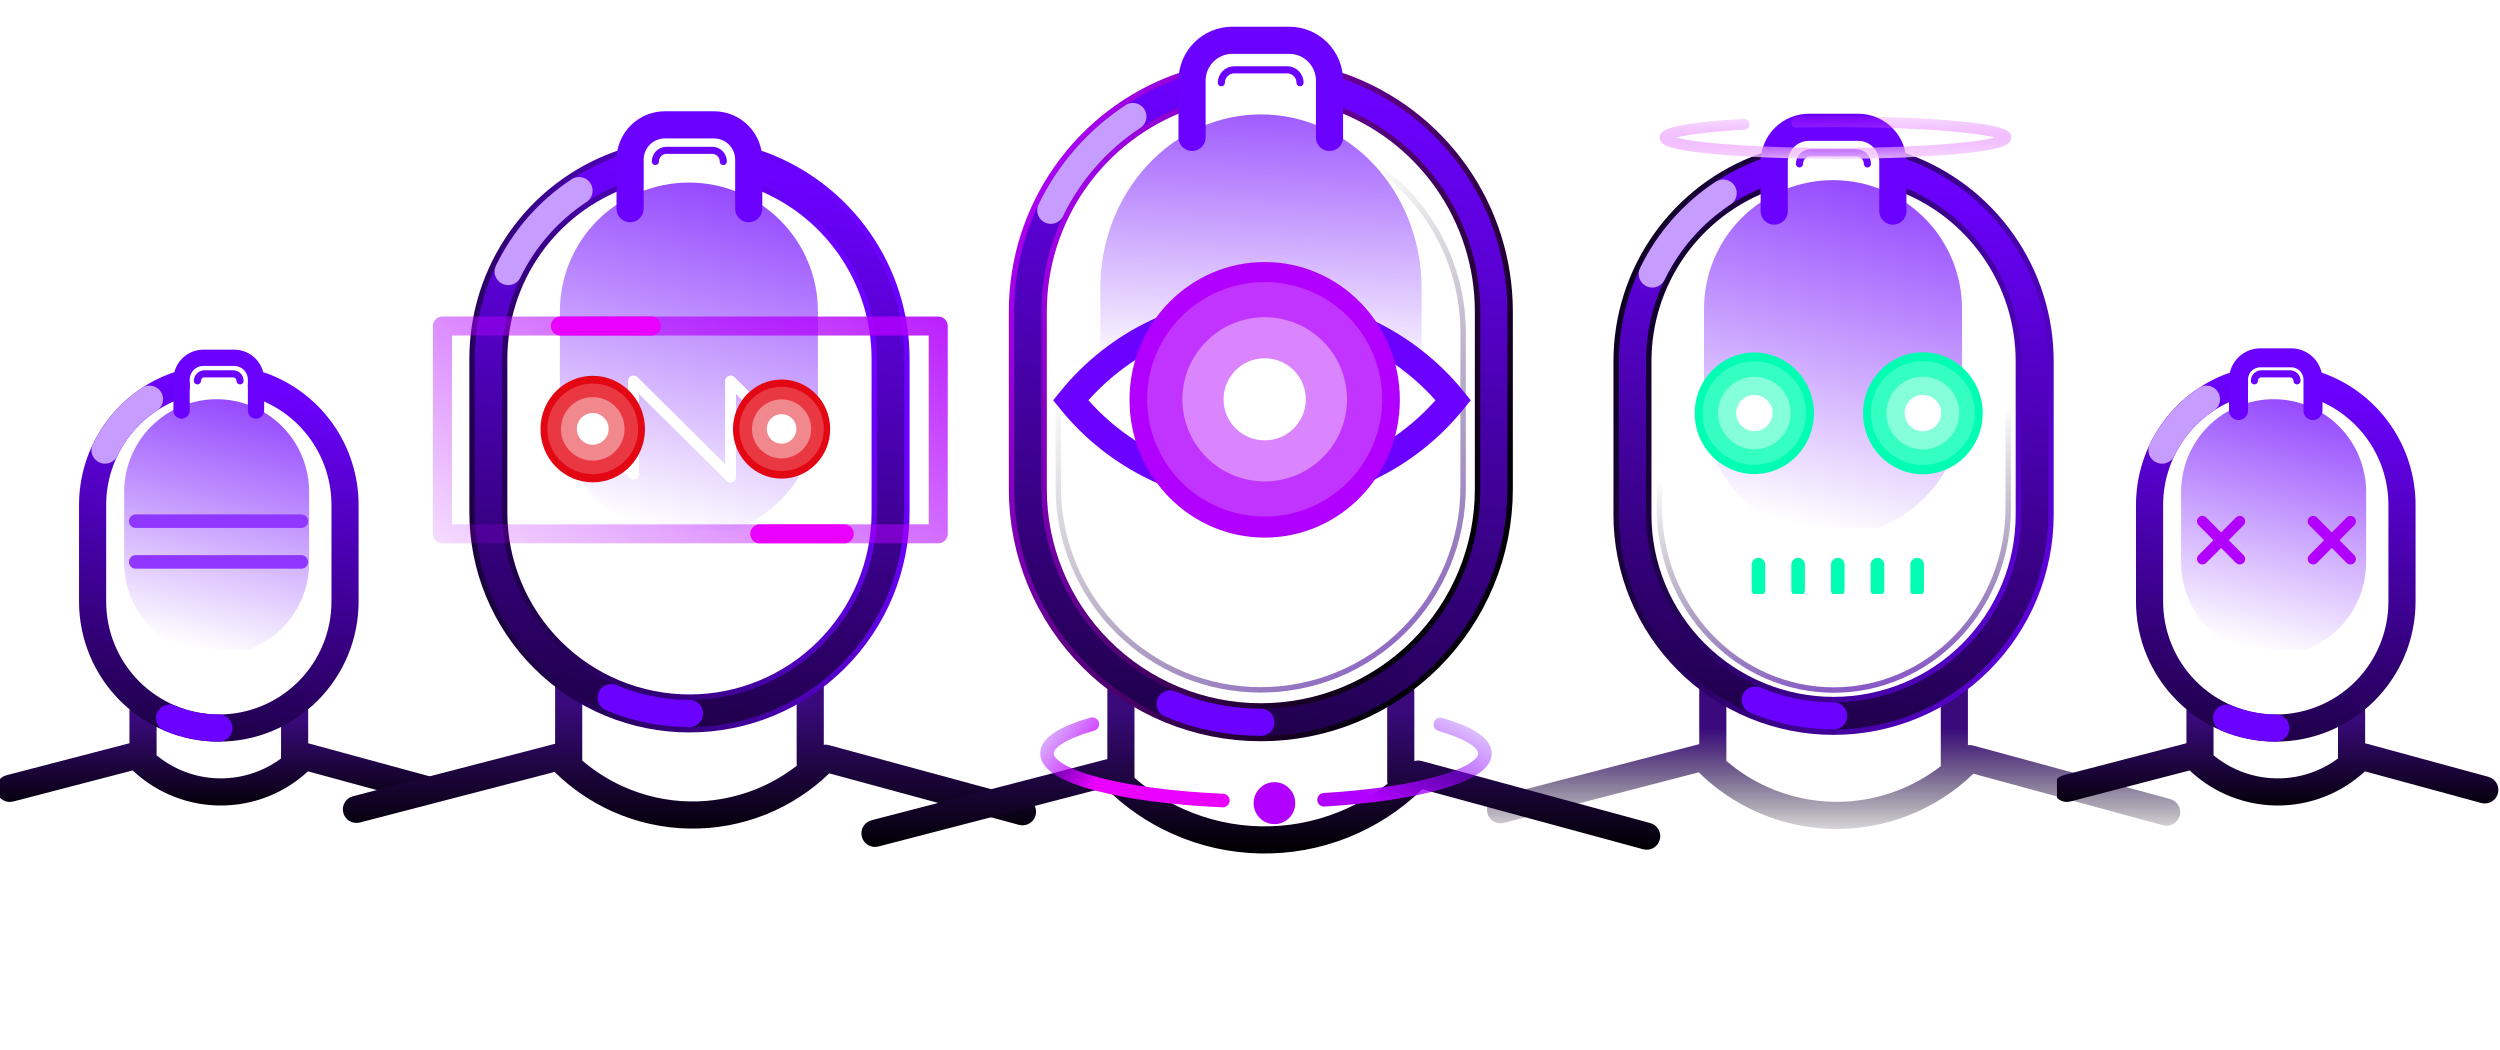 <svg width="921" height="387" viewBox="0 0 921 387" fill="none" xmlns="http://www.w3.org/2000/svg">
<g clip-path="url(#clip0_1_150)">
<path d="M68.319 239.442C61.708 237.066 55.99 232.702 51.948 226.947C47.906 221.192 45.737 214.326 45.736 207.288L45.736 181.22C45.735 176.735 46.616 172.295 48.328 168.151C50.04 164.008 52.55 160.243 55.715 157.072C58.88 153.901 62.637 151.386 66.772 149.67C70.907 147.955 75.339 147.072 79.814 147.073C84.29 147.072 88.721 147.955 92.856 149.67C96.991 151.386 100.748 153.901 103.913 157.072C107.078 160.243 109.588 164.008 111.3 168.151C113.012 172.295 113.893 176.735 113.892 181.22L113.892 207.288C113.891 214.326 111.722 221.192 107.68 226.947C103.638 232.702 97.92 237.066 91.309 239.442" fill="url(#paint0_linear_1_150)"/>
<path fill-rule="evenodd" clip-rule="evenodd" d="M52.689 256.997C55.45 256.997 57.689 259.235 57.689 261.997V278.268C60.259 280.382 63.105 282.147 66.154 283.51C70.719 285.552 75.646 286.653 80.643 286.748C85.64 286.844 90.605 285.931 95.244 284.065C98.2 282.876 100.985 281.315 103.535 279.424V261.997C103.535 259.235 105.774 256.997 108.535 256.997C111.296 256.997 113.535 259.235 113.535 261.997V273.82L158.925 286.176C161.59 286.901 163.162 289.649 162.436 292.313C161.711 294.978 158.963 296.55 156.299 295.824L113.46 284.164C109.234 288.078 104.327 291.19 98.976 293.342C93.092 295.71 86.792 296.867 80.452 296.747C74.112 296.626 67.861 295.229 62.071 292.639C57.206 290.463 52.75 287.483 48.886 283.829L4.87 295.28C2.198 295.976 -0.532 294.373 -1.227 291.7C-1.923 289.028 -0.32 286.298 2.353 285.603L47.689 273.808V261.997C47.689 259.235 49.927 256.997 52.689 256.997Z" fill="url(#paint1_linear_1_150)"/>
<path d="M96.297 142.137C105.317 145.38 113.118 151.336 118.633 159.192C124.148 167.047 127.108 176.418 127.109 186.024V221.606C127.11 227.727 125.909 233.788 123.572 239.443C121.236 245.099 117.811 250.237 113.493 254.565C109.175 258.893 104.049 262.326 98.407 264.668C92.765 267.01 86.718 268.215 80.612 268.213V268.213C74.505 268.215 68.458 267.01 62.816 264.668C57.175 262.326 52.048 258.893 47.73 254.565C43.412 250.237 39.987 245.099 37.651 239.443C35.315 233.788 34.113 227.727 34.114 221.606V186.024C34.115 176.418 37.075 167.047 42.591 159.192C48.106 151.336 55.907 145.38 64.927 142.137" stroke="url(#paint2_linear_1_150)" stroke-width="10" stroke-linecap="round" stroke-linejoin="round"/>
<path d="M50 207H111" stroke="#8F37FF" stroke-width="5" stroke-linecap="round" stroke-linejoin="round"/>
<path d="M50 192H111" stroke="#8F37FF" stroke-width="5" stroke-linecap="round" stroke-linejoin="round"/>
<path d="M80.612 268.213C74.395 268.222 68.24 266.976 62.512 264.552" stroke="#6B01FE" stroke-width="10" stroke-linecap="round" stroke-linejoin="round"/>
<path d="M38.696 165.813C42.371 158.195 48.033 151.715 55.083 147.06" stroke="#C69CFF" stroke-width="10" stroke-linecap="round" stroke-linejoin="round"/>
<path d="M66.888 151.239V139.861C66.89 137.726 67.738 135.679 69.246 134.17C70.753 132.662 72.796 131.814 74.926 131.814H86.277C88.407 131.814 90.45 132.662 91.957 134.17C93.465 135.679 94.313 137.726 94.315 139.861V151.239" stroke="#6B01FE" stroke-width="6" stroke-miterlimit="10" stroke-linecap="round"/>
<path d="M72.728 140.306C72.728 139.62 73 138.963 73.484 138.478C73.968 137.993 74.624 137.72 75.308 137.72H85.864C86.203 137.72 86.537 137.787 86.85 137.917C87.162 138.047 87.446 138.238 87.685 138.478C87.923 138.719 88.112 139.004 88.241 139.317C88.37 139.631 88.435 139.967 88.434 140.306" stroke="#6B01FE" stroke-width="2.62" stroke-miterlimit="10" stroke-linecap="round"/>
</g>
<path fill-rule="evenodd" clip-rule="evenodd" d="M209.505 247.948C212.266 247.948 214.505 250.186 214.505 252.948V280.182C219.081 284.114 224.213 287.37 229.745 289.839C237.383 293.247 245.628 295.085 253.99 295.245C262.353 295.404 270.662 293.88 278.424 290.765C283.854 288.585 288.94 285.657 293.536 282.076C293.506 281.853 293.49 281.626 293.49 281.395V252.948C293.49 250.186 295.729 247.948 298.49 247.948C301.252 247.948 303.49 250.186 303.49 252.948V274.352C304.102 274.286 304.729 274.332 305.342 274.498L378.001 294.23C380.665 294.954 382.239 297.701 381.515 300.366C380.792 303.031 378.045 304.604 375.38 303.88L305.507 284.905C298.775 291.412 290.843 296.555 282.149 300.045C273.143 303.66 263.502 305.427 253.8 305.243C244.098 305.058 234.532 302.925 225.67 298.971C217.726 295.426 210.493 290.482 204.314 284.383L132.561 303.007C129.888 303.701 127.159 302.096 126.465 299.423C125.772 296.751 127.376 294.021 130.049 293.328L204.505 274.002V252.948C204.505 250.186 206.743 247.948 209.505 247.948Z" fill="url(#paint3_linear_1_150)"/>
<path d="M278.99 62.401C293.363 67.557 305.793 77.026 314.581 89.514C323.369 102.002 328.086 116.9 328.087 132.171V188.736C328.089 198.467 326.174 208.103 322.451 217.093C318.729 226.084 313.271 234.253 306.391 241.133C299.511 248.014 291.343 253.472 282.353 257.195C273.363 260.917 263.728 262.832 253.998 262.83V262.83C244.267 262.832 234.632 260.917 225.642 257.195C216.652 253.472 208.484 248.014 201.604 241.133C194.724 234.253 189.266 226.084 185.544 217.093C181.821 208.103 179.906 198.467 179.908 188.736V132.171C179.909 116.9 184.626 102.002 193.414 89.514C202.202 77.026 214.632 67.557 229.005 62.401" stroke="url(#paint4_linear_1_150)" stroke-width="14" stroke-linecap="round" stroke-linejoin="round"/>
<path d="M278.99 62.401C293.363 67.557 305.793 77.026 314.581 89.514C323.369 102.002 328.086 116.9 328.087 132.171V188.736C328.089 198.467 326.174 208.103 322.451 217.093C318.729 226.084 313.271 234.253 306.391 241.133C299.511 248.014 291.343 253.472 282.353 257.195C273.363 260.917 263.728 262.832 253.998 262.83V262.83C244.267 262.832 234.632 260.917 225.642 257.195C216.652 253.472 208.484 248.014 201.604 241.133C194.724 234.253 189.266 226.084 185.544 217.093C181.821 208.103 179.906 198.467 179.908 188.736V132.171C179.909 116.9 184.626 102.002 193.414 89.514C202.202 77.026 214.632 67.557 229.005 62.401" stroke="url(#paint5_linear_1_150)" stroke-width="10" stroke-linecap="round" stroke-linejoin="round"/>
<path d="M237.758 195.5C228.537 192.201 220.563 186.142 214.925 178.152C209.288 170.162 206.262 160.63 206.261 150.859L206.261 114.667C206.26 108.441 207.488 102.275 209.876 96.523C212.264 90.771 215.765 85.544 220.179 81.141C224.593 76.739 229.833 73.247 235.6 70.865C241.367 68.483 247.549 67.258 253.791 67.259V67.259C260.033 67.258 266.214 68.483 271.981 70.865C277.748 73.247 282.989 76.739 287.402 81.141C291.816 85.544 295.317 90.771 297.705 96.523C300.093 102.275 301.322 108.441 301.32 114.667L301.32 150.859C301.32 160.63 298.294 170.162 292.656 178.152C287.018 186.142 279.044 192.201 269.824 195.5" fill="url(#paint6_linear_1_150)"/>
<g clip-path="url(#clip1_1_150)">
<path d="M345.648 120.109H162.996V196.667H345.648V120.109Z" stroke="url(#paint7_linear_1_150)" stroke-width="7" stroke-linecap="round" stroke-linejoin="round"/>
<path d="M206.434 120.109H239.946" stroke="#EA00FE" stroke-width="7" stroke-linecap="round" stroke-linejoin="round"/>
<path d="M311.028 196.667H279.889" stroke="#EA00FE" stroke-width="7" stroke-linecap="round" stroke-linejoin="round"/>
<path d="M198.786 176.374V140.34L233.391 174.656V140.34L269.134 175.786V140.34L305.955 176.854V137.879" stroke="white" stroke-width="4" stroke-linecap="round" stroke-linejoin="round"/>
<g filter="url(#filter0_f_1_150)">
<ellipse rx="19.25" ry="19.623" transform="matrix(1 0 0 -1 218.365 158.072)" fill="#E30613"/>
</g>
<ellipse rx="11.717" ry="11.691" transform="matrix(1 0 0 -1 218.365 158.001)" fill="white" fill-opacity="0.4"/>
<ellipse rx="16.739" ry="16.701" transform="matrix(1 0 0 -1 218.365 158.001)" fill="white" fill-opacity="0.2"/>
<ellipse rx="5.859" ry="5.845" transform="matrix(1 0 0 -1 218.365 158.001)" fill="white"/>
<g filter="url(#filter1_f_1_150)">
<ellipse rx="17.905" ry="18.253" transform="matrix(1 0 0 -1 287.931 158.072)" fill="#E30613"/>
</g>
<ellipse rx="10.899" ry="10.874" transform="matrix(1 0 0 -1 287.931 158.006)" fill="white" fill-opacity="0.4"/>
<ellipse rx="15.57" ry="15.534" transform="matrix(1 0 0 -1 287.931 158.006)" fill="white" fill-opacity="0.2"/>
<ellipse rx="5.449" ry="5.437" transform="matrix(1 0 0 -1 287.931 158.006)" fill="white"/>
</g>
<path d="M253.998 262.83C244.091 262.843 234.284 260.864 225.158 257.009" stroke="#6B01FE" stroke-width="10" stroke-linecap="round" stroke-linejoin="round"/>
<path d="M187.209 100.04C193.064 87.93 202.086 77.629 213.319 70.228" stroke="#C69CFF" stroke-width="10" stroke-linecap="round" stroke-linejoin="round"/>
<path d="M232.129 76.871V58.784C232.134 55.389 233.485 52.135 235.887 49.737C238.288 47.338 241.544 45.991 244.938 45.991H263.024C266.419 45.991 269.674 47.338 272.076 49.737C274.477 52.135 275.829 55.389 275.833 58.784V76.871" stroke="#6B01FE" stroke-width="10" stroke-miterlimit="10" stroke-linecap="round"/>
<path d="M241.436 59.491C241.436 58.4 241.869 57.355 242.64 56.584C243.41 55.813 244.456 55.38 245.546 55.38H262.367C262.906 55.38 263.439 55.486 263.937 55.693C264.435 55.9 264.887 56.203 265.267 56.585C265.648 56.967 265.949 57.42 266.154 57.919C266.359 58.417 266.463 58.952 266.461 59.491" stroke="#6B01FE" stroke-width="2.62" stroke-miterlimit="10" stroke-linecap="round"/>
<g clip-path="url(#clip2_1_150)">
<path fill-rule="evenodd" clip-rule="evenodd" d="M630.994 248.088C633.756 248.088 635.994 250.327 635.994 253.088V280.323C640.571 284.255 645.703 287.51 651.235 289.979C658.873 293.387 667.118 295.226 675.48 295.385C683.842 295.544 692.151 294.02 699.914 290.905C705.344 288.725 710.43 285.797 715.026 282.216C714.996 281.993 714.98 281.766 714.98 281.535V253.088C714.98 250.327 717.219 248.088 719.98 248.088C722.742 248.088 724.98 250.327 724.98 253.088V274.493C725.592 274.426 726.219 274.472 726.832 274.638L799.49 294.37C802.155 295.094 803.729 297.841 803.005 300.506C802.281 303.171 799.534 304.744 796.87 304.021L726.997 285.045C720.265 291.553 712.333 296.696 703.638 300.185C694.633 303.8 684.992 305.567 675.29 305.383C665.588 305.198 656.021 303.066 647.16 299.111C639.216 295.566 631.983 290.622 625.803 284.524L554.051 303.147C551.378 303.841 548.649 302.237 547.955 299.564C547.261 296.891 548.866 294.162 551.539 293.468L625.994 274.143V253.088C625.994 250.327 628.233 248.088 630.994 248.088Z" fill="url(#paint8_linear_1_150)"/>
<path d="M700.48 63.298C714.853 68.454 727.283 77.923 736.071 90.411C744.859 102.899 749.575 117.797 749.576 133.067V189.633C749.579 199.364 747.664 209 743.941 217.99C740.219 226.981 734.761 235.149 727.881 242.03C721.001 248.911 712.832 254.368 703.843 258.091C694.853 261.814 685.217 263.729 675.487 263.727V263.727C665.757 263.729 656.122 261.814 647.132 258.091C638.142 254.368 629.974 248.911 623.094 242.03C616.213 235.149 610.756 226.981 607.034 217.99C603.311 209 601.396 199.364 601.398 189.633V133.067C601.399 117.797 606.116 102.899 614.904 90.411C623.692 77.923 636.122 68.454 650.495 63.298" stroke="url(#paint9_linear_1_150)" stroke-width="14" stroke-linecap="round" stroke-linejoin="round"/>
<path d="M700.48 63.298C714.853 68.454 727.283 77.923 736.071 90.411C744.859 102.899 749.575 117.797 749.576 133.067V189.633C749.579 199.364 747.664 209 743.941 217.99C740.219 226.981 734.761 235.149 727.881 242.03C721.001 248.911 712.832 254.368 703.843 258.091C694.853 261.814 685.217 263.729 675.487 263.727V263.727C665.757 263.729 656.122 261.814 647.132 258.091C638.142 254.368 629.974 248.911 623.094 242.03C616.213 235.149 610.756 226.981 607.034 217.99C603.311 209 601.396 199.364 601.398 189.633V133.067C601.399 117.797 606.116 102.899 614.904 90.411C623.692 77.923 636.122 68.454 650.495 63.298" stroke="url(#paint10_linear_1_150)" stroke-width="10" stroke-linecap="round" stroke-linejoin="round"/>
<path d="M659.247 194.603C650.027 191.304 642.053 185.245 636.415 177.255C630.777 169.265 627.751 159.733 627.751 149.962L627.751 113.77C627.749 107.544 628.978 101.378 631.366 95.626C633.754 89.874 637.255 84.647 641.669 80.245C646.083 75.842 651.323 72.35 657.09 69.968C662.857 67.586 669.038 66.361 675.28 66.362V66.362C681.523 66.361 687.704 67.586 693.471 69.968C699.238 72.35 704.478 75.842 708.892 80.245C713.306 84.647 716.807 89.874 719.195 95.626C721.583 101.378 722.812 107.544 722.81 113.77L722.81 149.962C722.809 159.733 719.784 169.265 714.146 177.255C708.508 185.245 700.534 191.304 691.314 194.603" fill="url(#paint11_linear_1_150)"/>
<path d="M697.239 72.658C709.705 77.328 720.487 85.906 728.109 97.218C735.731 108.53 739.822 122.024 739.823 135.857V187.095C739.825 195.91 738.164 204.638 734.935 212.782C731.706 220.926 726.973 228.325 721.006 234.558C715.038 240.791 707.953 245.734 700.156 249.107C692.358 252.479 684.001 254.213 675.562 254.212V254.212C667.123 254.213 658.765 252.479 650.968 249.107C643.171 245.734 636.086 240.791 630.118 234.558C624.151 228.325 619.417 220.926 616.189 212.782C612.96 204.638 611.299 195.91 611.301 187.095V135.857C611.302 122.024 615.393 108.53 623.015 97.218C630.637 85.906 641.419 77.328 653.885 72.658" stroke="url(#paint12_linear_1_150)" stroke-width="2" stroke-linecap="round" stroke-linejoin="round"/>
<g clip-path="url(#clip3_1_150)">
<path d="M647.802 208.018V217.358" stroke="#01FEB2" stroke-width="5" stroke-linecap="round" stroke-linejoin="round"/>
<path d="M662.43 208.018V217.358" stroke="#01FEB2" stroke-width="5" stroke-linecap="round" stroke-linejoin="round"/>
<path d="M677.047 208.018V217.358" stroke="#01FEB2" stroke-width="5" stroke-linecap="round" stroke-linejoin="round"/>
<path d="M691.664 208.018V217.358" stroke="#01FEB2" stroke-width="5" stroke-linecap="round" stroke-linejoin="round"/>
<path d="M706.281 208.018V217.358" stroke="#01FEB2" stroke-width="5" stroke-linecap="round" stroke-linejoin="round"/>
</g>
<path d="M675.487 263.727C665.581 263.74 655.773 261.761 646.647 257.906" stroke="#6B01FE" stroke-width="10" stroke-linecap="round" stroke-linejoin="round"/>
<path d="M608.699 100.937C614.554 88.826 623.576 78.525 634.809 71.125" stroke="#C69CFF" stroke-width="10" stroke-linecap="round" stroke-linejoin="round"/>
<path d="M653.619 77.768V59.68C653.623 56.286 654.975 53.032 657.376 50.633C659.778 48.235 663.033 46.887 666.428 46.887H684.514C687.908 46.887 691.164 48.235 693.565 50.633C695.967 53.032 697.318 56.286 697.323 59.68V77.768" stroke="#6B01FE" stroke-width="10" stroke-miterlimit="10" stroke-linecap="round"/>
<path d="M662.925 60.387C662.925 59.297 663.358 58.252 664.129 57.48C664.9 56.71 665.946 56.276 667.036 56.276H683.856C684.395 56.276 684.929 56.383 685.427 56.59C685.925 56.797 686.377 57.1 686.757 57.481C687.138 57.864 687.439 58.317 687.644 58.815C687.848 59.314 687.953 59.848 687.951 60.387" stroke="#6B01FE" stroke-width="2.62" stroke-miterlimit="10" stroke-linecap="round"/>
<g filter="url(#filter2_f_1_150)">
<ellipse rx="21.97" ry="22.395" transform="matrix(1 0 0 -1 646.297 152.247)" fill="#01FEB2"/>
</g>
<ellipse rx="13.373" ry="13.342" transform="matrix(1 0 0 -1 646.297 152.165)" fill="white" fill-opacity="0.4"/>
<ellipse rx="19.104" ry="19.06" transform="matrix(1 0 0 -1 646.297 152.165)" fill="white" fill-opacity="0.2"/>
<ellipse rx="6.686" ry="6.671" transform="matrix(1 0 0 -1 646.297 152.165)" fill="white"/>
<g filter="url(#filter3_f_1_150)">
<ellipse rx="22.05" ry="22.477" transform="matrix(1 0 0 -1 708.385 152.247)" fill="#01FEB2"/>
</g>
<ellipse rx="13.422" ry="13.391" transform="matrix(1 0 0 -1 708.384 152.165)" fill="white" fill-opacity="0.4"/>
<ellipse rx="19.174" ry="19.13" transform="matrix(1 0 0 -1 708.385 152.165)" fill="white" fill-opacity="0.2"/>
<ellipse rx="6.711" ry="6.695" transform="matrix(1 0 0 -1 708.385 152.165)" fill="white"/>
<path d="M661.869 44.981C666.476 44.839 671.259 44.839 676.177 44.839C710.86 44.839 738.952 47.459 738.952 50.669C738.952 53.877 710.86 56.498 676.177 56.498C641.494 56.498 613.402 53.898 613.402 50.669C613.402 48.637 625.067 46.769 642.564 45.753" stroke="url(#paint13_linear_1_150)" stroke-width="4" stroke-linecap="round" stroke-linejoin="round"/>
</g>
<path fill-rule="evenodd" clip-rule="evenodd" d="M412.94 249.622C415.702 249.622 417.94 251.861 417.94 254.622V286.539C423.37 291.252 429.477 295.147 436.068 298.088C445.015 302.081 454.672 304.234 464.467 304.42C474.262 304.606 483.995 302.822 493.087 299.173C499.597 296.56 505.684 293.029 511.167 288.699C511.084 288.339 511.041 287.965 511.041 287.581V254.622C511.041 251.861 513.28 249.622 516.041 249.622C518.803 249.622 521.041 251.861 521.041 254.622V280.386C521.916 280.127 522.86 280.108 523.772 280.355L607.955 303.217C610.62 303.941 612.194 306.688 611.47 309.353C610.746 312.018 607.999 313.591 605.335 312.868L523.942 290.764C516.148 298.381 506.93 304.392 496.812 308.453C486.476 312.601 475.412 314.63 464.277 314.418C453.142 314.206 442.163 311.759 431.993 307.22C422.739 303.091 414.326 297.307 407.164 290.162L323.593 311.853C320.92 312.547 318.191 310.942 317.497 308.27C316.803 305.597 318.408 302.868 321.08 302.174L407.474 279.75C407.629 279.71 407.784 279.678 407.94 279.653V254.622C407.94 251.861 410.179 249.622 412.94 249.622Z" fill="url(#paint14_linear_1_150)"/>
<path d="M493.447 33.854C510.1 39.828 524.502 50.799 534.684 65.268C544.866 79.736 550.331 96.997 550.332 114.69V180.226C550.334 191.501 548.116 202.665 543.803 213.081C539.49 223.497 533.167 232.962 525.195 240.934C517.224 248.906 507.76 255.229 497.344 259.543C486.928 263.856 475.764 266.075 464.491 266.072V266.072C453.217 266.075 442.054 263.856 431.638 259.543C421.222 255.229 411.758 248.906 403.786 240.934C395.815 232.962 389.492 223.497 385.179 213.081C380.866 202.665 378.647 191.501 378.65 180.226V114.69C378.651 96.997 384.116 79.736 394.298 65.268C404.48 50.799 418.881 39.828 435.534 33.854" stroke="url(#paint15_linear_1_150)" stroke-width="14" stroke-linecap="round" stroke-linejoin="round"/>
<path d="M493.447 33.854C510.1 39.828 524.502 50.799 534.684 65.268C544.866 79.736 550.331 96.997 550.332 114.69V180.226C550.334 191.501 548.116 202.665 543.803 213.081C539.49 223.497 533.167 232.962 525.195 240.934C517.224 248.906 507.76 255.229 497.344 259.543C486.928 263.856 475.764 266.075 464.491 266.072V266.072C453.217 266.075 442.054 263.856 431.638 259.543C421.222 255.229 411.758 248.906 403.786 240.934C395.815 232.962 389.492 223.497 385.179 213.081C380.866 202.665 378.647 191.501 378.65 180.226V114.69C378.651 96.997 384.116 79.736 394.298 65.268C404.48 50.799 418.881 39.828 435.534 33.854" stroke="url(#paint16_linear_1_150)" stroke-width="10" stroke-linecap="round" stroke-linejoin="round"/>
<path d="M444.57 215.229C433.088 210.777 423.158 202.6 416.137 191.815C409.117 181.031 405.348 168.166 405.348 154.98L405.348 106.133C405.346 97.73 406.876 89.409 409.85 81.645C412.823 73.881 417.183 66.827 422.68 60.885C428.176 54.943 434.701 50.23 441.883 47.016C449.065 43.801 456.762 42.147 464.536 42.149V42.149C472.309 42.147 480.006 43.801 487.188 47.016C494.37 50.23 500.895 54.943 506.392 60.885C511.888 66.827 516.248 73.881 519.222 81.645C522.195 89.409 523.725 97.73 523.723 106.133L523.723 154.98C523.723 168.167 519.954 181.031 512.934 191.815C505.914 202.6 495.984 210.777 484.501 215.229" fill="url(#paint17_linear_1_150)"/>
<path d="M489.592 52.191C504.059 57.386 516.57 66.927 525.415 79.51C534.261 92.094 539.008 107.105 539.009 122.492V179.488C539.012 189.293 537.084 199.003 533.337 208.062C529.59 217.121 524.097 225.352 517.172 232.285C510.247 239.218 502.025 244.717 492.977 248.468C483.928 252.219 474.23 254.149 464.436 254.147V254.147C454.643 254.149 444.945 252.219 435.896 248.468C426.847 244.717 418.626 239.218 411.7 232.285C404.775 225.352 399.282 217.121 395.535 208.062C391.789 199.003 389.861 189.293 389.863 179.488V122.492C389.864 107.105 394.612 92.094 403.457 79.51C412.303 66.927 424.814 57.386 439.281 52.191" stroke="url(#paint18_linear_1_150)" stroke-width="2" stroke-linecap="round" stroke-linejoin="round"/>
<path d="M464.491 266.072C453.013 266.087 441.65 263.794 431.076 259.328" stroke="#6B01FE" stroke-width="10" stroke-linecap="round" stroke-linejoin="round"/>
<path d="M387.108 77.463C393.892 63.432 404.345 51.497 417.36 42.923" stroke="#C69CFF" stroke-width="10" stroke-linecap="round" stroke-linejoin="round"/>
<g clip-path="url(#clip4_1_150)">
<path d="M450.501 294.917C413.551 293.314 385.692 286.126 385.692 277.575C385.692 273.502 391.936 269.76 402.415 266.775" stroke="url(#paint19_linear_1_150)" stroke-width="5" stroke-linecap="round" stroke-linejoin="round"/>
<path d="M530.627 266.885C540.869 269.853 547.057 273.557 547.057 277.575C547.057 285.721 521.937 292.577 487.78 294.641" stroke="url(#paint20_linear_1_150)" stroke-width="5" stroke-linecap="round" stroke-linejoin="round"/>
<path d="M469.506 303.616C473.74 303.616 477.173 300.151 477.173 295.876C477.173 291.601 473.74 288.135 469.506 288.135C465.271 288.135 461.838 291.601 461.838 295.876C461.838 300.151 465.271 303.616 469.506 303.616Z" fill="#B200FE"/>
</g>
<path d="M439.154 50.62V29.663C439.159 25.73 440.725 21.96 443.507 19.181C446.29 16.402 450.061 14.841 453.994 14.841H474.949C478.882 14.841 482.654 16.402 485.436 19.181C488.219 21.96 489.785 25.73 489.79 29.663V50.62" stroke="#6B01FE" stroke-width="10" stroke-miterlimit="10" stroke-linecap="round"/>
<path d="M449.936 30.482C449.936 29.219 450.438 28.008 451.331 27.114C452.224 26.221 453.436 25.719 454.699 25.719H474.187C474.812 25.719 475.43 25.843 476.007 26.082C476.584 26.322 477.108 26.673 477.548 27.116C477.989 27.558 478.338 28.083 478.575 28.661C478.813 29.239 478.933 29.858 478.931 30.482" stroke="#6B01FE" stroke-width="2.62" stroke-miterlimit="10" stroke-linecap="round"/>
<path d="M464.904 181.084C478.418 181.097 491.763 178.083 503.96 172.265C516.158 166.446 526.897 157.97 535.391 147.458C526.894 136.948 516.154 128.471 503.958 122.648C491.762 116.824 478.419 113.802 464.904 113.802C451.389 113.802 438.046 116.824 425.85 122.648C413.654 128.471 402.914 136.948 394.418 147.458C402.908 157.973 413.647 166.451 425.845 172.27C438.043 178.089 451.389 181.101 464.904 181.084V181.084Z" stroke="#6B01FE" stroke-width="10" stroke-miterlimit="10" stroke-linecap="round"/>
<g filter="url(#filter4_f_1_150)">
<ellipse rx="49.798" ry="50.763" transform="matrix(1 0 0 -1 465.907 147.291)" fill="#B200FE"/>
</g>
<ellipse rx="30.312" ry="30.242" transform="matrix(1 0 0 -1 465.907 147.106)" fill="white" fill-opacity="0.4"/>
<ellipse rx="43.303" ry="43.202" transform="matrix(1 0 0 -1 465.907 147.106)" fill="white" fill-opacity="0.2"/>
<ellipse rx="15.156" ry="15.121" transform="matrix(1 0 0 -1 465.907 147.106)" fill="white"/>
<g clip-path="url(#clip5_1_150)">
<path d="M826.103 239.442C819.492 237.066 813.775 232.702 809.733 226.947C805.691 221.192 803.521 214.326 803.521 207.288L803.521 181.22C803.52 176.735 804.401 172.295 806.113 168.151C807.825 164.008 810.335 160.243 813.5 157.072C816.664 153.901 820.422 151.386 824.557 149.67C828.692 147.955 833.123 147.072 837.599 147.073C842.074 147.072 846.506 147.955 850.641 149.67C854.776 151.386 858.533 153.901 861.698 157.072C864.862 160.243 867.372 164.008 869.085 168.151C870.797 172.295 871.678 176.735 871.677 181.22L871.677 207.288C871.676 214.326 869.507 221.192 865.465 226.947C861.423 232.702 855.705 237.066 849.094 239.442" fill="url(#paint21_linear_1_150)"/>
<path fill-rule="evenodd" clip-rule="evenodd" d="M810.473 256.997C813.235 256.997 815.473 259.235 815.473 261.997V278.268C818.044 280.382 820.89 282.147 823.939 283.51C828.504 285.552 833.431 286.653 838.428 286.748C843.425 286.844 848.39 285.931 853.029 284.065C855.985 282.876 858.77 281.315 861.32 279.424V261.997C861.32 259.235 863.558 256.997 866.32 256.997C869.081 256.997 871.32 259.235 871.32 261.997V273.82L916.71 286.176C919.374 286.901 920.947 289.649 920.221 292.313C919.496 294.978 916.748 296.55 914.084 295.824L871.245 284.164C867.019 288.078 862.111 291.19 856.761 293.342C850.877 295.71 844.577 296.867 838.237 296.747C831.897 296.626 825.646 295.229 819.856 292.639C814.991 290.463 810.535 287.483 806.671 283.829L762.655 295.28C759.983 295.976 757.253 294.373 756.557 291.7C755.862 289.028 757.465 286.298 760.138 285.603L805.473 273.808V261.997C805.473 259.235 807.712 256.997 810.473 256.997Z" fill="url(#paint22_linear_1_150)"/>
<path d="M854.081 142.137C863.102 145.38 870.903 151.336 876.418 159.192C881.933 167.047 884.893 176.418 884.894 186.024V221.606C884.895 227.727 883.694 233.788 881.357 239.443C879.021 245.099 875.596 250.237 871.278 254.565C866.96 258.893 861.834 262.326 856.192 264.668C850.55 267.01 844.503 268.215 838.397 268.213V268.213C832.29 268.215 826.243 267.01 820.601 264.668C814.959 262.326 809.833 258.893 805.515 254.565C801.197 250.237 797.772 245.099 795.436 239.443C793.1 233.788 791.898 227.727 791.899 221.606V186.024C791.9 176.418 794.86 167.047 800.375 159.192C805.891 151.336 813.691 145.38 822.712 142.137" stroke="url(#paint23_linear_1_150)" stroke-width="10" stroke-linecap="round" stroke-linejoin="round"/>
<path d="M811.375 192.064L825.125 205.936" stroke="#B200FE" stroke-width="4" stroke-linecap="round" stroke-linejoin="round"/>
<path d="M825.125 192.064L811.375 205.936" stroke="#B200FE" stroke-width="4" stroke-linecap="round" stroke-linejoin="round"/>
<path d="M852.161 192.064L865.911 205.936" stroke="#B200FE" stroke-width="4" stroke-linecap="round" stroke-linejoin="round"/>
<path d="M865.911 192.064L852.161 205.936" stroke="#B200FE" stroke-width="4" stroke-linecap="round" stroke-linejoin="round"/>
<path d="M838.397 268.213C832.18 268.222 826.024 266.976 820.297 264.552" stroke="#6B01FE" stroke-width="10" stroke-linecap="round" stroke-linejoin="round"/>
<path d="M796.481 165.813C800.156 158.195 805.818 151.715 812.867 147.06" stroke="#C69CFF" stroke-width="10" stroke-linecap="round" stroke-linejoin="round"/>
<path d="M824.672 151.239V139.861C824.675 137.726 825.523 135.679 827.03 134.17C828.538 132.662 830.581 131.814 832.711 131.814H844.062C846.192 131.814 848.235 132.662 849.742 134.17C851.249 135.679 852.097 137.726 852.1 139.861V151.239" stroke="#6B01FE" stroke-width="7" stroke-miterlimit="10" stroke-linecap="round"/>
<path d="M830.513 140.306C830.513 139.62 830.785 138.963 831.269 138.478C831.752 137.993 832.408 137.72 833.093 137.72H843.649C843.987 137.72 844.322 137.787 844.635 137.917C844.947 138.047 845.231 138.238 845.47 138.478C845.708 138.719 845.897 139.004 846.026 139.317C846.154 139.631 846.22 139.967 846.218 140.306" stroke="#6B01FE" stroke-width="2.62" stroke-miterlimit="10" stroke-linecap="round"/>
</g>
<defs>
<filter id="filter0_f_1_150" x="159.115" y="98.449" width="118.5" height="119.247" filterUnits="userSpaceOnUse" color-interpolation-filters="sRGB">
<feFlood flood-opacity="0" result="BackgroundImageFix"/>
<feBlend mode="normal" in="SourceGraphic" in2="BackgroundImageFix" result="shape"/>
<feGaussianBlur stdDeviation="20" result="effect1_foregroundBlur_1_150"/>
</filter>
<filter id="filter1_f_1_150" x="230.025" y="99.82" width="115.811" height="116.505" filterUnits="userSpaceOnUse" color-interpolation-filters="sRGB">
<feFlood flood-opacity="0" result="BackgroundImageFix"/>
<feBlend mode="normal" in="SourceGraphic" in2="BackgroundImageFix" result="shape"/>
<feGaussianBlur stdDeviation="20" result="effect1_foregroundBlur_1_150"/>
</filter>
<filter id="filter2_f_1_150" x="584.328" y="89.851" width="123.939" height="124.791" filterUnits="userSpaceOnUse" color-interpolation-filters="sRGB">
<feFlood flood-opacity="0" result="BackgroundImageFix"/>
<feBlend mode="normal" in="SourceGraphic" in2="BackgroundImageFix" result="shape"/>
<feGaussianBlur stdDeviation="20" result="effect1_foregroundBlur_1_150"/>
</filter>
<filter id="filter3_f_1_150" x="646.335" y="89.769" width="124.1" height="124.955" filterUnits="userSpaceOnUse" color-interpolation-filters="sRGB">
<feFlood flood-opacity="0" result="BackgroundImageFix"/>
<feBlend mode="normal" in="SourceGraphic" in2="BackgroundImageFix" result="shape"/>
<feGaussianBlur stdDeviation="20" result="effect1_foregroundBlur_1_150"/>
</filter>
<filter id="filter4_f_1_150" x="376.109" y="56.528" width="179.596" height="181.526" filterUnits="userSpaceOnUse" color-interpolation-filters="sRGB">
<feFlood flood-opacity="0" result="BackgroundImageFix"/>
<feBlend mode="normal" in="SourceGraphic" in2="BackgroundImageFix" result="shape"/>
<feGaussianBlur stdDeviation="20" result="effect1_foregroundBlur_1_150"/>
</filter>
<linearGradient id="paint0_linear_1_150" x1="72.42" y1="106.379" x2="41.613" y2="231.625" gradientUnits="userSpaceOnUse">
<stop stop-color="#6B01FE"/>
<stop offset="1" stop-color="#6B01FE" stop-opacity="0"/>
</linearGradient>
<linearGradient id="paint1_linear_1_150" x1="80.66" y1="264.662" x2="80.66" y2="299.193" gradientUnits="userSpaceOnUse">
<stop stop-color="#3A0A7D"/>
<stop offset="1" stop-color="#010002"/>
</linearGradient>
<linearGradient id="paint2_linear_1_150" x1="80.612" y1="142.137" x2="59.891" y2="315.317" gradientUnits="userSpaceOnUse">
<stop stop-color="#6B01FE"/>
<stop offset="1" stop-color="#040009"/>
</linearGradient>
<linearGradient id="paint3_linear_1_150" x1="254.073" y1="258.997" x2="254.073" y2="308.77" gradientUnits="userSpaceOnUse">
<stop stop-color="#3A0A7D"/>
<stop offset="1" stop-color="#010002"/>
</linearGradient>
<linearGradient id="paint4_linear_1_150" x1="311.185" y1="113.892" x2="119.308" y2="179.462" gradientUnits="userSpaceOnUse">
<stop stop-color="#6B01FE"/>
<stop offset="1" stop-color="#040009"/>
</linearGradient>
<linearGradient id="paint5_linear_1_150" x1="253.998" y1="62.401" x2="221.131" y2="337.731" gradientUnits="userSpaceOnUse">
<stop stop-color="#6B01FE"/>
<stop offset="1" stop-color="#040009"/>
</linearGradient>
<linearGradient id="paint6_linear_1_150" x1="243.478" y1="10.761" x2="200.88" y2="184.738" gradientUnits="userSpaceOnUse">
<stop stop-color="#6B01FE"/>
<stop offset="1" stop-color="#6B01FE" stop-opacity="0"/>
</linearGradient>
<linearGradient id="paint7_linear_1_150" x1="332.776" y1="74.623" x2="214.154" y2="269.925" gradientUnits="userSpaceOnUse">
<stop stop-color="#B200FE"/>
<stop offset="1" stop-color="#B200FE" stop-opacity="0"/>
</linearGradient>
<linearGradient id="paint8_linear_1_150" x1="675.563" y1="268.618" x2="675.563" y2="312.86" gradientUnits="userSpaceOnUse">
<stop stop-color="#3A0A7D"/>
<stop offset="1" stop-opacity="0"/>
</linearGradient>
<linearGradient id="paint9_linear_1_150" x1="749.714" y1="347.505" x2="523.238" y2="279.472" gradientUnits="userSpaceOnUse">
<stop stop-color="#6B01FE"/>
<stop offset="1" stop-color="#040009"/>
</linearGradient>
<linearGradient id="paint10_linear_1_150" x1="675.487" y1="63.298" x2="642.621" y2="338.628" gradientUnits="userSpaceOnUse">
<stop stop-color="#6B01FE"/>
<stop offset="1" stop-color="#040009"/>
</linearGradient>
<linearGradient id="paint11_linear_1_150" x1="664.967" y1="9.865" x2="622.37" y2="183.841" gradientUnits="userSpaceOnUse">
<stop stop-color="#6B01FE"/>
<stop offset="1" stop-color="#6B01FE" stop-opacity="0"/>
</linearGradient>
<linearGradient id="paint12_linear_1_150" x1="735.905" y1="293.731" x2="707.195" y2="156.087" gradientUnits="userSpaceOnUse">
<stop stop-color="#6B01FE"/>
<stop offset="1" stop-color="#040009" stop-opacity="0"/>
</linearGradient>
<linearGradient id="paint13_linear_1_150" x1="676.177" y1="62.775" x2="675.962" y2="39.316" gradientUnits="userSpaceOnUse">
<stop stop-color="white"/>
<stop offset="1" stop-color="#CB00FE" stop-opacity="0"/>
</linearGradient>
<linearGradient id="paint14_linear_1_150" x1="464.818" y1="260.917" x2="464.818" y2="314.361" gradientUnits="userSpaceOnUse">
<stop stop-color="#3A0A7D"/>
<stop offset="1"/>
</linearGradient>
<linearGradient id="paint15_linear_1_150" x1="404.002" y1="10.313" x2="587.451" y2="111.55" gradientUnits="userSpaceOnUse">
<stop stop-color="#B200FE"/>
<stop offset="1" stop-color="#040009"/>
</linearGradient>
<linearGradient id="paint16_linear_1_150" x1="464.491" y1="33.854" x2="426.412" y2="352.853" gradientUnits="userSpaceOnUse">
<stop stop-color="#6B01FE"/>
<stop offset="1" stop-color="#040009"/>
</linearGradient>
<linearGradient id="paint17_linear_1_150" x1="447.739" y1="-12.088" x2="441.224" y2="136.814" gradientUnits="userSpaceOnUse">
<stop stop-color="#6B01FE"/>
<stop offset="1" stop-color="#6B01FE" stop-opacity="0"/>
</linearGradient>
<linearGradient id="paint18_linear_1_150" x1="630.617" y1="288.185" x2="480.125" y2="77.031" gradientUnits="userSpaceOnUse">
<stop stop-color="#6B01FE"/>
<stop offset="1" stop-color="#040009" stop-opacity="0"/>
</linearGradient>
<linearGradient id="paint19_linear_1_150" x1="418.097" y1="266.775" x2="388.972" y2="246.55" gradientUnits="userSpaceOnUse">
<stop stop-color="#EA00FE"/>
<stop offset="1" stop-color="#6B01FE" stop-opacity="0"/>
</linearGradient>
<linearGradient id="paint20_linear_1_150" x1="517.242" y1="300.508" x2="543.11" y2="253.3" gradientUnits="userSpaceOnUse">
<stop stop-color="#B200FE"/>
<stop offset="1" stop-color="#6B01FE" stop-opacity="0"/>
</linearGradient>
<linearGradient id="paint21_linear_1_150" x1="830.205" y1="106.379" x2="799.397" y2="231.625" gradientUnits="userSpaceOnUse">
<stop stop-color="#6B01FE"/>
<stop offset="1" stop-color="#6B01FE" stop-opacity="0"/>
</linearGradient>
<linearGradient id="paint22_linear_1_150" x1="838.445" y1="264.662" x2="838.445" y2="299.193" gradientUnits="userSpaceOnUse">
<stop stop-color="#3A0A7D"/>
<stop offset="1" stop-color="#010002"/>
</linearGradient>
<linearGradient id="paint23_linear_1_150" x1="838.397" y1="142.137" x2="817.676" y2="315.317" gradientUnits="userSpaceOnUse">
<stop stop-color="#6B01FE"/>
<stop offset="1" stop-color="#040009"/>
</linearGradient>
<clipPath id="clip0_1_150">
<rect width="163.215" height="209.848" fill="white" transform="translate(0 123.757)"/>
</clipPath>
<clipPath id="clip1_1_150">
<rect width="193.578" height="87.393" fill="white" transform="translate(157.533 114.692)"/>
</clipPath>
<clipPath id="clip2_1_150">
<rect width="260.068" height="333.605" fill="white" transform="translate(547.04 34.078)"/>
</clipPath>
<clipPath id="clip3_1_150">
<rect width="66.362" height="17.936" fill="white" transform="translate(643.893 200.88)"/>
</clipPath>
<clipPath id="clip4_1_150">
<rect width="170.402" height="41.449" fill="white" transform="translate(381.128 262.167)"/>
</clipPath>
<clipPath id="clip5_1_150">
<rect width="163.215" height="209.848" fill="white" transform="translate(757.785 123.757)"/>
</clipPath>
</defs>
</svg>
